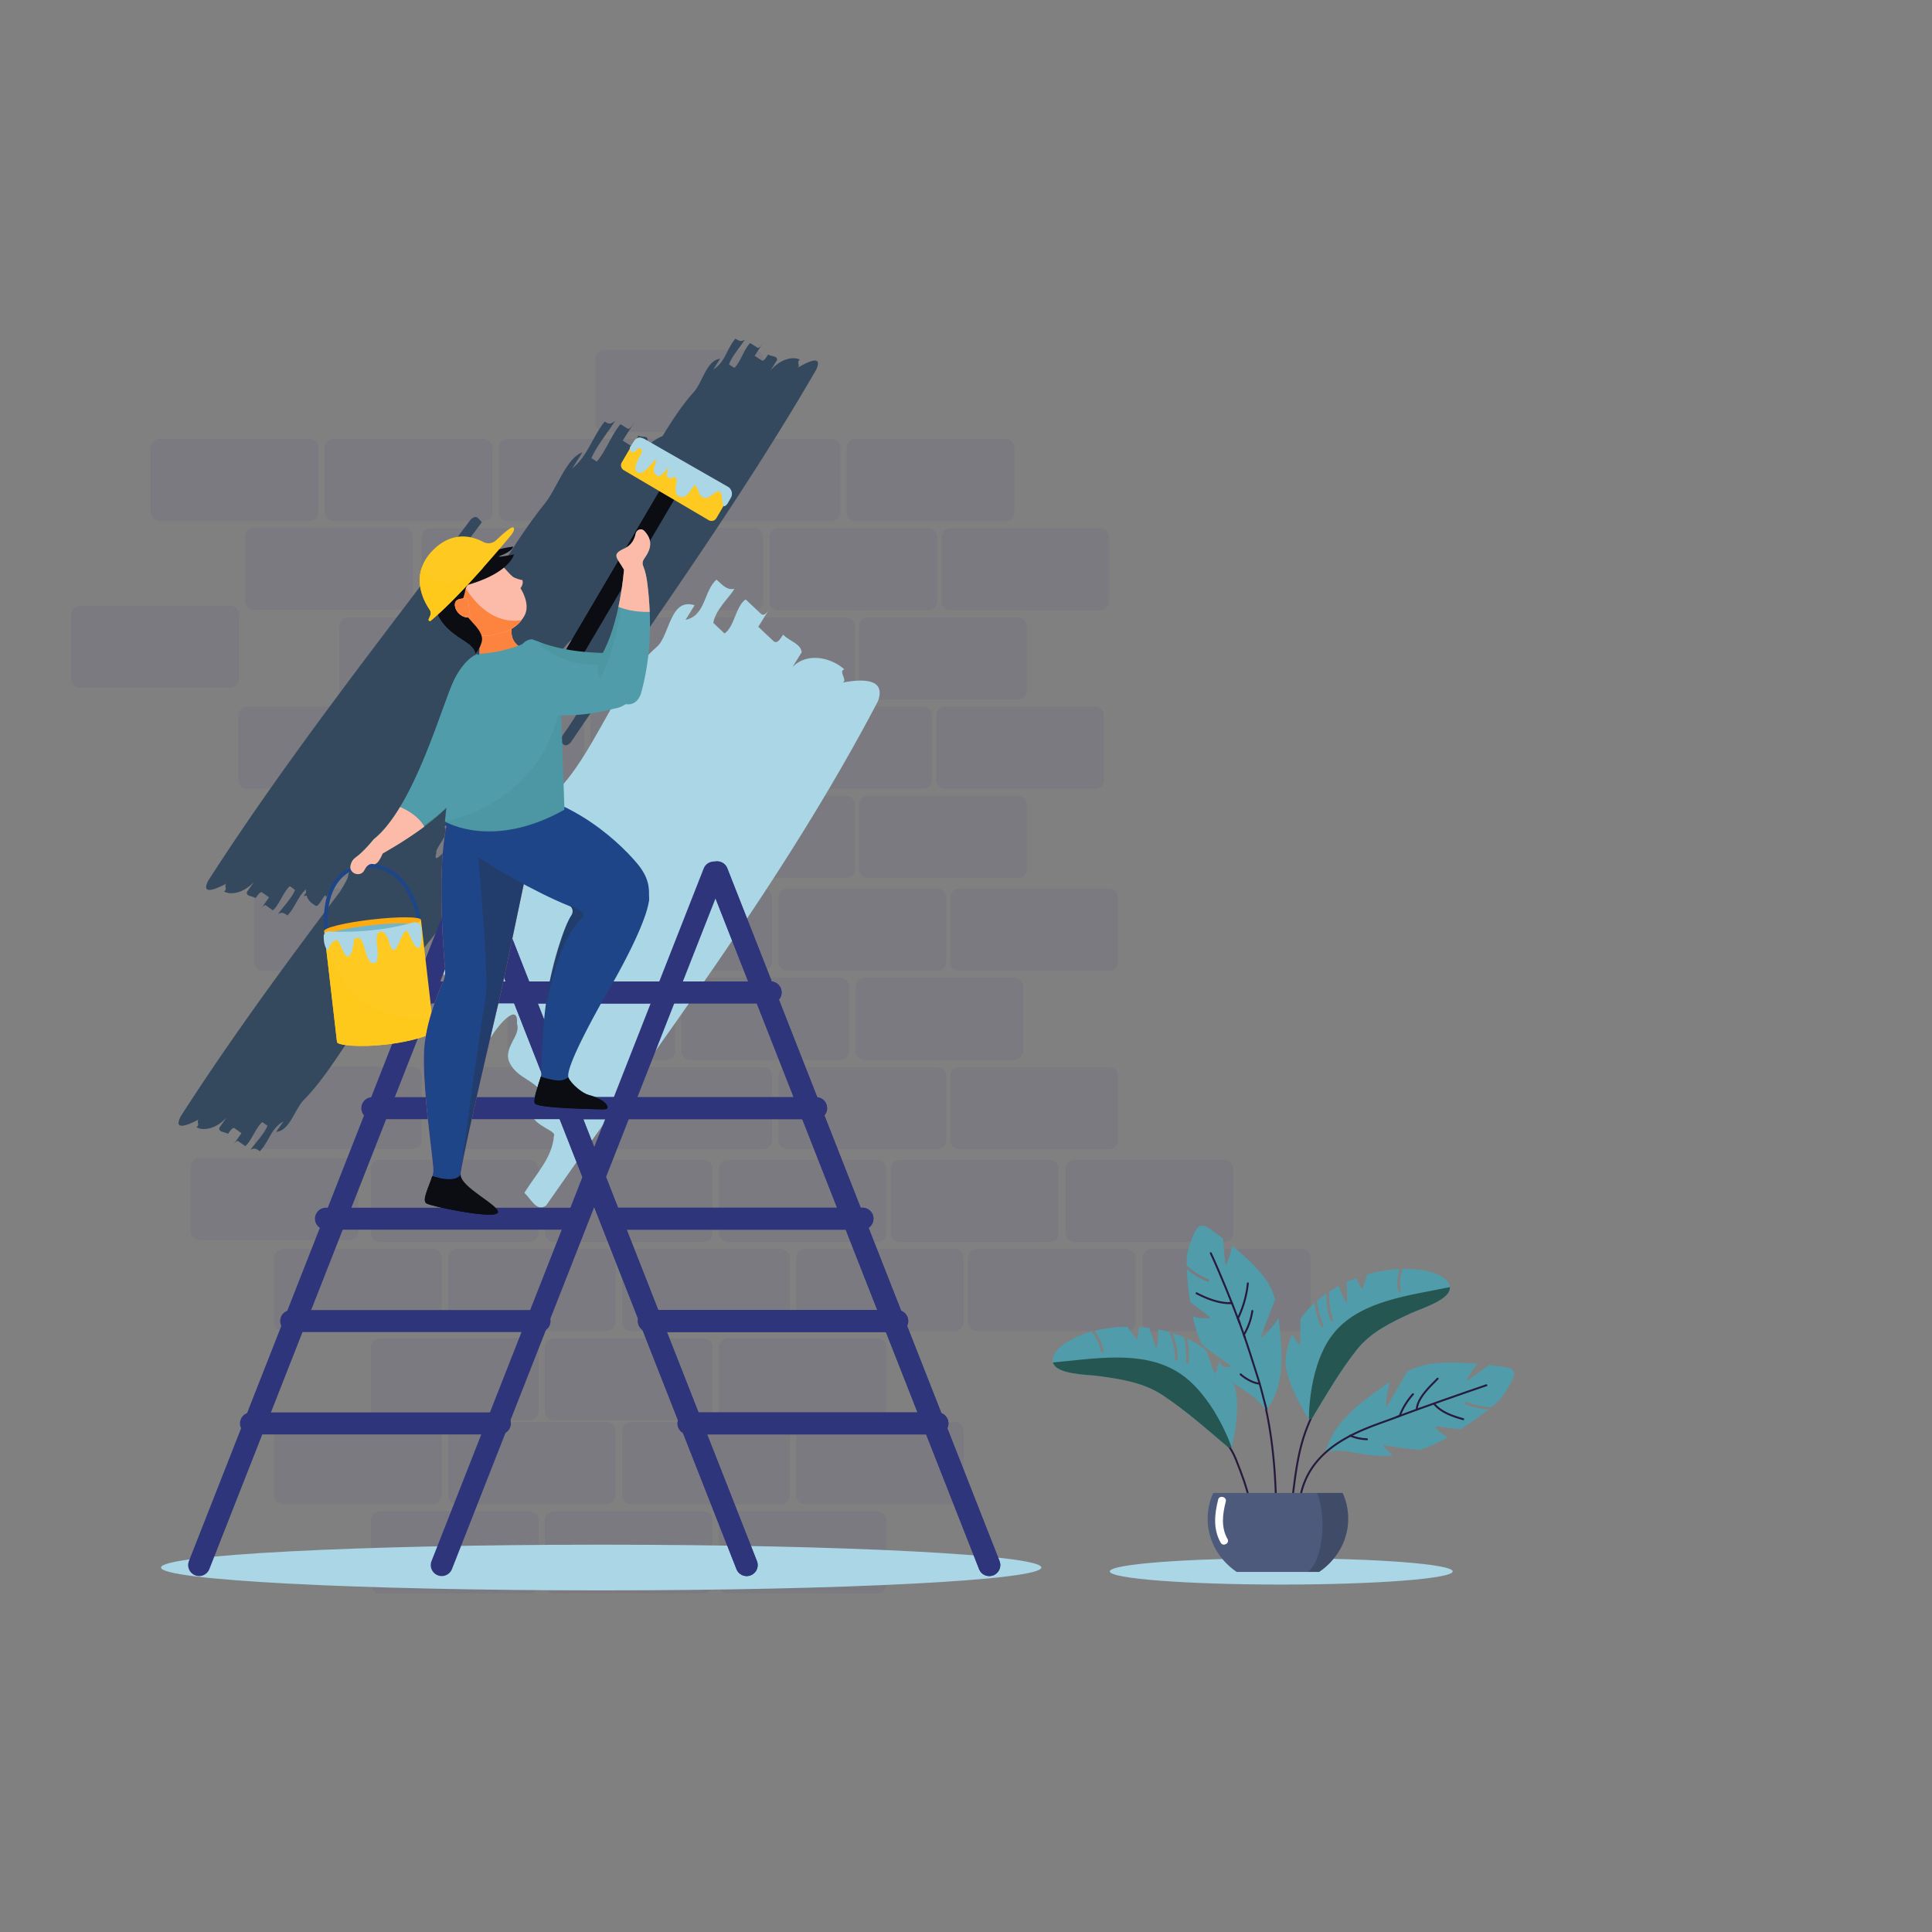 <svg xmlns="http://www.w3.org/2000/svg" width="500" height="500" fill="none"><rect width="100%" height="100%" fill="#808080" stroke="none"/><g fill="#2F357B" opacity=".08"><path d="M221.453 134.845h38.73a2.31 2.31 0 0 0 2.309-2.309v-16.611a2.309 2.309 0 0 0-2.309-2.309h-38.73a2.309 2.309 0 0 0-2.309 2.309v16.611a2.31 2.31 0 0 0 2.309 2.309ZM176.424 134.844h38.729a2.31 2.31 0 0 0 2.31-2.31v-16.609a2.309 2.309 0 0 0-2.31-2.309h-38.729a2.31 2.31 0 0 0-2.31 2.309v16.61a2.31 2.31 0 0 0 2.31 2.309ZM131.395 134.845h38.73a2.31 2.31 0 0 0 2.309-2.309v-16.611a2.309 2.309 0 0 0-2.309-2.309h-38.73a2.309 2.309 0 0 0-2.309 2.309v16.611a2.31 2.31 0 0 0 2.309 2.309ZM156.449 111.751h38.73a2.31 2.31 0 0 0 2.309-2.309v-16.61a2.31 2.31 0 0 0-2.309-2.309h-38.73a2.31 2.31 0 0 0-2.309 2.309v16.61a2.31 2.31 0 0 0 2.309 2.309ZM245.98 157.937h38.73a2.31 2.31 0 0 0 2.309-2.309v-16.61a2.309 2.309 0 0 0-2.309-2.309h-38.73a2.309 2.309 0 0 0-2.309 2.309v16.61a2.31 2.31 0 0 0 2.309 2.309ZM201.477 157.937h38.729a2.31 2.31 0 0 0 2.31-2.309v-16.61a2.309 2.309 0 0 0-2.31-2.309h-38.729a2.31 2.31 0 0 0-2.31 2.309v16.61a2.31 2.31 0 0 0 2.31 2.309ZM156.448 157.937h38.73a2.31 2.31 0 0 0 2.309-2.309v-16.61a2.309 2.309 0 0 0-2.309-2.309h-38.73a2.309 2.309 0 0 0-2.309 2.309v16.61a2.31 2.31 0 0 0 2.309 2.309ZM111.42 157.937h38.73a2.31 2.31 0 0 0 2.309-2.309v-16.61a2.309 2.309 0 0 0-2.309-2.309h-38.73a2.309 2.309 0 0 0-2.309 2.309v16.61a2.31 2.31 0 0 0 2.309 2.309ZM244.664 204.122h38.73a2.31 2.31 0 0 0 2.309-2.309v-16.61a2.31 2.31 0 0 0-2.31-2.309h-38.729a2.31 2.31 0 0 0-2.31 2.309v16.61a2.31 2.31 0 0 0 2.31 2.309ZM200.162 204.122h38.729a2.31 2.31 0 0 0 2.31-2.309v-16.61a2.309 2.309 0 0 0-2.31-2.309h-38.729a2.309 2.309 0 0 0-2.309 2.309v16.61a2.31 2.31 0 0 0 2.309 2.309ZM155.133 204.122h38.729a2.31 2.31 0 0 0 2.31-2.309v-16.61a2.309 2.309 0 0 0-2.31-2.309h-38.729a2.31 2.31 0 0 0-2.31 2.309v16.61a2.31 2.31 0 0 0 2.31 2.309ZM110.104 204.122h38.729a2.31 2.31 0 0 0 2.31-2.309v-16.61a2.309 2.309 0 0 0-2.31-2.309h-38.729a2.31 2.31 0 0 0-2.31 2.309v16.61a2.31 2.31 0 0 0 2.31 2.309ZM224.689 181.03h38.729a2.309 2.309 0 0 0 2.309-2.31v-16.609a2.308 2.308 0 0 0-2.309-2.309h-38.729a2.309 2.309 0 0 0-2.31 2.309v16.609a2.31 2.31 0 0 0 2.31 2.31ZM180.186 181.031h38.729a2.31 2.31 0 0 0 2.31-2.31v-16.61a2.309 2.309 0 0 0-2.31-2.309h-38.729a2.31 2.31 0 0 0-2.31 2.309v16.61a2.31 2.31 0 0 0 2.31 2.31ZM135.159 181.03h38.729a2.31 2.31 0 0 0 2.31-2.31v-16.609a2.309 2.309 0 0 0-2.31-2.309h-38.729a2.31 2.31 0 0 0-2.31 2.309v16.609a2.31 2.31 0 0 0 2.31 2.31ZM90.13 181.031h38.729a2.31 2.31 0 0 0 2.309-2.31v-16.61a2.309 2.309 0 0 0-2.309-2.309h-38.73a2.309 2.309 0 0 0-2.309 2.309v16.61a2.31 2.31 0 0 0 2.31 2.31ZM224.688 227.215h38.73a2.31 2.31 0 0 0 2.309-2.309v-16.61a2.31 2.31 0 0 0-2.309-2.309h-38.73a2.31 2.31 0 0 0-2.309 2.309v16.61a2.31 2.31 0 0 0 2.309 2.309ZM180.186 227.215h38.729a2.31 2.31 0 0 0 2.31-2.309v-16.61a2.31 2.31 0 0 0-2.31-2.309h-38.729a2.31 2.31 0 0 0-2.31 2.309v16.61a2.31 2.31 0 0 0 2.31 2.309ZM135.158 227.215h38.73a2.31 2.31 0 0 0 2.309-2.309v-16.61a2.31 2.31 0 0 0-2.309-2.309h-38.73a2.31 2.31 0 0 0-2.309 2.309v16.61a2.31 2.31 0 0 0 2.309 2.309ZM90.13 227.215h38.729a2.31 2.31 0 0 0 2.309-2.309v-16.61a2.31 2.31 0 0 0-2.309-2.309h-38.73a2.31 2.31 0 0 0-2.309 2.309v16.61a2.31 2.31 0 0 0 2.31 2.309ZM223.751 274.301h38.729a2.31 2.31 0 0 0 2.31-2.31v-16.61a2.31 2.31 0 0 0-2.31-2.309h-38.729a2.31 2.31 0 0 0-2.309 2.308v16.611a2.31 2.31 0 0 0 2.309 2.31ZM178.722 274.301h38.729a2.31 2.31 0 0 0 2.31-2.31v-16.61a2.31 2.31 0 0 0-2.31-2.309h-38.729a2.31 2.31 0 0 0-2.31 2.309v16.61a2.31 2.31 0 0 0 2.31 2.31ZM133.693 274.301h38.729a2.31 2.31 0 0 0 2.31-2.31v-16.61a2.31 2.31 0 0 0-2.31-2.309h-38.729a2.31 2.31 0 0 0-2.31 2.308v16.611a2.31 2.31 0 0 0 2.31 2.31ZM248.278 251.209h38.729a2.31 2.31 0 0 0 2.31-2.31v-16.61a2.31 2.31 0 0 0-2.31-2.31h-38.729a2.31 2.31 0 0 0-2.309 2.309v16.611a2.31 2.31 0 0 0 2.309 2.31ZM203.776 251.209h38.729a2.31 2.31 0 0 0 2.31-2.31v-16.61a2.31 2.31 0 0 0-2.31-2.31h-38.729a2.31 2.31 0 0 0-2.31 2.309v16.611a2.31 2.31 0 0 0 2.31 2.31ZM158.747 251.209h38.73a2.31 2.31 0 0 0 2.309-2.31v-16.61a2.31 2.31 0 0 0-2.309-2.31h-38.73a2.31 2.31 0 0 0-2.309 2.31v16.61a2.31 2.31 0 0 0 2.309 2.31ZM113.718 251.209h38.73a2.31 2.31 0 0 0 2.309-2.31v-16.61a2.31 2.31 0 0 0-2.309-2.31h-38.73a2.31 2.31 0 0 0-2.309 2.309v16.611a2.31 2.31 0 0 0 2.309 2.31ZM68.072 251.209h38.73a2.31 2.31 0 0 0 2.309-2.31v-16.61a2.31 2.31 0 0 0-2.309-2.31h-38.73a2.31 2.31 0 0 0-2.309 2.31v16.61a2.31 2.31 0 0 0 2.31 2.31ZM51.666 320.906h38.73a2.309 2.309 0 0 0 2.31-2.309v-16.611a2.31 2.31 0 0 0-2.31-2.309h-38.73a2.31 2.31 0 0 0-2.309 2.309v16.611a2.309 2.309 0 0 0 2.31 2.309ZM73.256 344.481h38.729a2.31 2.31 0 0 0 2.31-2.31V325.56a2.309 2.309 0 0 0-2.31-2.308H73.256a2.308 2.308 0 0 0-2.309 2.308v16.611a2.31 2.31 0 0 0 2.309 2.31ZM68.072 297.332h38.73a2.31 2.31 0 0 0 2.309-2.31v-16.611a2.308 2.308 0 0 0-2.309-2.308h-38.73a2.308 2.308 0 0 0-2.309 2.308v16.611a2.31 2.31 0 0 0 2.31 2.31ZM86.366 134.845h38.73a2.31 2.31 0 0 0 2.309-2.309v-16.611a2.309 2.309 0 0 0-2.309-2.309h-38.73a2.309 2.309 0 0 0-2.309 2.309v16.611a2.31 2.31 0 0 0 2.309 2.309ZM41.337 134.844h38.73a2.31 2.31 0 0 0 2.309-2.309v-16.61a2.309 2.309 0 0 0-2.309-2.309h-38.73a2.309 2.309 0 0 0-2.309 2.309v16.61a2.31 2.31 0 0 0 2.309 2.309ZM65.795 157.769h38.73a2.31 2.31 0 0 0 2.309-2.309v-16.611a2.309 2.309 0 0 0-2.309-2.309h-38.73a2.31 2.31 0 0 0-2.309 2.309v16.611a2.31 2.31 0 0 0 2.309 2.309ZM20.766 177.998h38.729a2.31 2.31 0 0 0 2.31-2.31v-16.61a2.31 2.31 0 0 0-2.31-2.31H20.766a2.31 2.31 0 0 0-2.309 2.31v16.61a2.31 2.31 0 0 0 2.309 2.31ZM63.987 204.122h38.73a2.31 2.31 0 0 0 2.309-2.309v-16.61a2.309 2.309 0 0 0-2.31-2.309H63.987a2.309 2.309 0 0 0-2.309 2.309v16.61a2.31 2.31 0 0 0 2.309 2.309ZM248.278 297.395h38.729a2.31 2.31 0 0 0 2.31-2.309v-16.611a2.31 2.31 0 0 0-2.31-2.309h-38.729a2.31 2.31 0 0 0-2.309 2.309v16.611a2.31 2.31 0 0 0 2.309 2.309ZM203.776 297.395h38.729a2.31 2.31 0 0 0 2.31-2.309v-16.611a2.31 2.31 0 0 0-2.31-2.309h-38.729a2.31 2.31 0 0 0-2.31 2.309v16.611a2.31 2.31 0 0 0 2.31 2.309ZM158.747 297.395h38.73a2.31 2.31 0 0 0 2.309-2.309v-16.611a2.31 2.31 0 0 0-2.309-2.309h-38.73a2.31 2.31 0 0 0-2.309 2.309v16.611a2.31 2.31 0 0 0 2.309 2.309ZM113.718 297.395h38.73a2.31 2.31 0 0 0 2.309-2.309v-16.611a2.31 2.31 0 0 0-2.309-2.309h-38.73a2.31 2.31 0 0 0-2.309 2.309v16.611a2.31 2.31 0 0 0 2.309 2.309ZM298.08 344.481h38.729a2.31 2.31 0 0 0 2.31-2.31V325.56a2.309 2.309 0 0 0-2.31-2.308H298.08a2.31 2.31 0 0 0-2.31 2.308v16.611a2.31 2.31 0 0 0 2.31 2.31ZM278.105 321.388h38.729a2.31 2.31 0 0 0 2.31-2.31v-16.611a2.309 2.309 0 0 0-2.31-2.308h-38.729a2.308 2.308 0 0 0-2.309 2.308v16.611a2.31 2.31 0 0 0 2.309 2.31ZM252.845 344.481h38.729a2.309 2.309 0 0 0 2.309-2.31V325.56a2.308 2.308 0 0 0-2.309-2.308h-38.729a2.31 2.31 0 0 0-2.31 2.308v16.611a2.31 2.31 0 0 0 2.31 2.31ZM208.343 344.481h38.729a2.31 2.31 0 0 0 2.31-2.31V325.56a2.309 2.309 0 0 0-2.31-2.308h-38.729a2.31 2.31 0 0 0-2.31 2.308v16.611a2.31 2.31 0 0 0 2.31 2.31ZM163.314 344.481h38.73a2.31 2.31 0 0 0 2.309-2.31V325.56a2.308 2.308 0 0 0-2.309-2.308h-38.73a2.308 2.308 0 0 0-2.309 2.308v16.611a2.31 2.31 0 0 0 2.309 2.31ZM118.285 344.481h38.73a2.31 2.31 0 0 0 2.309-2.31V325.56a2.308 2.308 0 0 0-2.309-2.308h-38.73a2.308 2.308 0 0 0-2.309 2.308v16.611a2.31 2.31 0 0 0 2.309 2.31ZM232.869 321.388h38.729a2.31 2.31 0 0 0 2.31-2.31v-16.611a2.309 2.309 0 0 0-2.31-2.308h-38.729a2.308 2.308 0 0 0-2.309 2.308v16.611a2.31 2.31 0 0 0 2.309 2.31ZM188.367 321.388h38.73a2.31 2.31 0 0 0 2.309-2.31v-16.611a2.308 2.308 0 0 0-2.309-2.308h-38.73a2.308 2.308 0 0 0-2.309 2.308v16.611a2.31 2.31 0 0 0 2.309 2.31ZM143.339 321.388h38.73a2.31 2.31 0 0 0 2.309-2.31v-16.611a2.309 2.309 0 0 0-2.31-2.308h-38.729a2.308 2.308 0 0 0-2.309 2.308v16.611a2.31 2.31 0 0 0 2.309 2.31ZM98.31 321.388h38.729a2.31 2.31 0 0 0 2.31-2.31v-16.611a2.309 2.309 0 0 0-2.31-2.308H98.31a2.308 2.308 0 0 0-2.309 2.308v16.611a2.31 2.31 0 0 0 2.309 2.31ZM188.367 367.574h38.73a2.31 2.31 0 0 0 2.309-2.31v-16.61a2.31 2.31 0 0 0-2.309-2.309h-38.73a2.31 2.31 0 0 0-2.309 2.309v16.61a2.31 2.31 0 0 0 2.309 2.31ZM143.339 367.574h38.729a2.31 2.31 0 0 0 2.31-2.31v-16.611a2.31 2.31 0 0 0-2.309-2.309h-38.73a2.31 2.31 0 0 0-2.309 2.309v16.611a2.31 2.31 0 0 0 2.309 2.31ZM98.31 367.574h38.729a2.31 2.31 0 0 0 2.31-2.31v-16.61a2.31 2.31 0 0 0-2.31-2.309H98.31a2.31 2.31 0 0 0-2.309 2.309v16.61a2.31 2.31 0 0 0 2.309 2.31ZM73.256 389.272h38.729a2.31 2.31 0 0 0 2.31-2.31v-16.611a2.31 2.31 0 0 0-2.31-2.309H73.256a2.31 2.31 0 0 0-2.309 2.309v16.611a2.31 2.31 0 0 0 2.309 2.31ZM208.343 389.272h38.729a2.31 2.31 0 0 0 2.31-2.31v-16.611a2.31 2.31 0 0 0-2.31-2.309h-38.729a2.31 2.31 0 0 0-2.31 2.309v16.611a2.311 2.311 0 0 0 2.31 2.31ZM163.314 389.272h38.73a2.31 2.31 0 0 0 2.309-2.31v-16.611a2.31 2.31 0 0 0-2.309-2.309h-38.73a2.31 2.31 0 0 0-2.309 2.309v16.611a2.31 2.31 0 0 0 2.309 2.31ZM118.285 389.272h38.73a2.31 2.31 0 0 0 2.309-2.31v-16.611a2.31 2.31 0 0 0-2.309-2.309h-38.73a2.31 2.31 0 0 0-2.309 2.309v16.611a2.31 2.31 0 0 0 2.309 2.31ZM188.367 412.365h38.73a2.309 2.309 0 0 0 2.309-2.309v-16.611a2.31 2.31 0 0 0-2.309-2.309h-38.73a2.31 2.31 0 0 0-2.309 2.309v16.611a2.309 2.309 0 0 0 2.309 2.309ZM143.339 412.365h38.73a2.309 2.309 0 0 0 2.309-2.309v-16.611a2.31 2.31 0 0 0-2.31-2.309h-38.729a2.31 2.31 0 0 0-2.309 2.309v16.611a2.309 2.309 0 0 0 2.309 2.309ZM98.31 412.365h38.729a2.309 2.309 0 0 0 2.31-2.309v-16.611a2.31 2.31 0 0 0-2.31-2.309H98.31a2.31 2.31 0 0 0-2.309 2.309v16.611a2.309 2.309 0 0 0 2.309 2.309Z"/></g><path fill="#AAD6E6" d="M269.497 405.674c0 3.268-51 5.916-113.912 5.916-62.912 0-113.912-2.648-113.912-5.916 0-3.267 51-5.914 113.912-5.914 62.912 0 113.912 2.647 113.912 5.914ZM375.958 406.674c0 1.883-19.866 3.408-44.373 3.408-24.507 0-44.373-1.525-44.373-3.408 0-1.881 19.866-3.406 44.373-3.406 24.507 0 44.373 1.525 44.373 3.406ZM143.016 205.8c10.729-9.838 16.042-28.972 26.99-38.415 3.316-2.859 3.363-12.796 9.76-10.749l-2.348 3.77c5.249-1.031 4.698-7.544 8.013-10.403 1.934 1.826 2.9 2.737 4.651 2.392-1.566 2.515-4.882 5.374-5.482 8.804l2.897 2.734c2.536-1.602 2.951-7.198 5.482-8.803l3.869 3.651c.965.912 1.748-.346 2.531-1.603l-3.132 5.03 3.864 3.647c.969.914 1.751-.342 2.535-1.6 1.933 1.823 4.649 2.389 4.831 4.558l-2.349 3.774c4.1-4.117 10.497-2.073 13.397.665-1.752.345 1.15 3.083-.6 3.426 5.248-1.034 11.463-1.159 9.296 4.781-24.504 46.748-56.559 88.364-85.898 130.551-2.534 1.602-3.682-1.481-5.615-3.307 3.131-5.026 7.231-9.143 7.646-14.739.784-1.258-4.647-2.394-5.801-5.477l3.133-5.033c-2.114-3.99-6.579-4.211-8.696-8.208-2.117-3.992 2.949-7.194 1.798-10.278.42-5.598-4.464-.22-6.813 3.552-1.151-3.081-1.566 2.515-3.499.69-3.865-3.648-7.733-7.3-7.499-15.063-.185-2.171-3.866-3.65-5.799-5.474 9.397-15.088 19.576-31.435 32.838-42.873Z"/><path fill="#34495E" d="M46.804 288.855c12.719-19.795 26.871-39.083 41.214-58.122 1.053-1.779 2.175-3.527 2.153-4.522 1.725-4.738-3.151 1.878-5.797 6.022-.043-1.97-1.764 2.764-2.689 2.173-.979-.625-1.953-1.259-2.339-2.661a3.216 3.216 0 0 1-.748.142l.609-.864a6.503 6.503 0 0 1-.033-.87c-2.115 1.888-2.821 4.769-4.791 6.758-.898-.633-1.346-.947-2.423-.372 1.256-1.781 3.588-4.135 4.396-6.233l-1.343-.948c-1.706 1.465-2.693 4.768-4.397 6.233l-1.793-1.266c-.448-.316-1.077.575-1.704 1.464l2.512-3.56-1.792-1.266c-.45-.316-1.077.574-1.706 1.465-.896-.632-2.421-.374-2.24-1.58l1.884-2.671c-2.961 3.245-6.458 3.445-7.803 2.497 1.078-.575-.268-1.524.809-2.097-3.229 1.721-6.905 3.128-4.841-.748 20.631-32.106 45.029-62.89 67.903-93.416 1.705-1.464 1.972.06 2.868.692-2.51 3.559-5.471 6.804-6.458 10.107-.628.891 2.42.375 2.691 1.897l-2.513 3.563c.716 1.838 3.317 1.005 4.033 2.846.717 1.837-2.691 4.765-2.422 6.288-.524 1.75.239 1.404 1.35.303 6.451-10.217 12.665-21.21 19.601-29.798 3.109-3.85 5.669-11.938 9.744-13.224l-2.645 4.143c4.033-3.257 5.292-8.288 8.4-12.136.926.591 1.387.886 2.733-.202-1.764 2.764-4.873 6.612-6.175 9.672l1.385.885c2.229-2.469 3.95-7.203 6.176-9.672l1.851 1.181c.462.294 1.344-1.086 2.225-2.466l-3.528 5.525 1.848 1.18c.464.296 1.345-1.085 2.229-2.468.923.59 2.731-.201 2.31 1.475l-2.647 4.146c2.349-3.078 4.722-4.783 6.564-5.491 2.531-4.135 5.136-8.128 8.109-11.419 2.221-2.459 3.302-8.23 6.786-8.59l-1.758 2.753c3.145-1.867 3.517-5.509 5.738-7.968.925.591 1.387.887 2.437.263-1.173 1.836-3.394 4.294-4.105 6.427l1.386.886c1.637-1.542 2.47-4.887 4.104-6.429l1.851 1.181c.461.295 1.048-.622 1.634-1.54l-2.345 3.673 1.848 1.18c.464.296 1.05-.622 1.636-1.542.925.591 2.436.264 2.311 1.477l-1.759 2.755c2.809-3.378 6.292-3.739 7.679-2.853-1.049.623.338 1.509-.711 2.13 3.146-1.868 6.754-3.442 4.871.525-19.132 33.022-42.088 64.896-63.533 96.442-1.635 1.542-1.972.031-2.897-.559 2.344-3.67 5.153-7.048 5.987-10.393.586-.919-2.435-.264-2.776-1.772l2.346-3.674c-.799-1.803-3.359-.852-4.159-2.657-.801-1.802 2.469-4.884 2.13-6.393.837-3.347-2.559.951-4.317 3.705l-.012-.039c-9.52 14.609-19.212 29.152-28.914 43.628.114.141.221.293.296.487.717 1.838-2.691 4.766-2.422 6.289-.99 3.305 2.6-.832 4.483-3.503.269 1.522 1.256-1.781 2.153-1.148 1.793 1.264 3.586 2.529 2.419 7.038-.179 1.207 1.793 1.265 2.689 1.897-7.535 10.682-15.698 22.255-25.025 31.672-7.624 7.953-13.291 20.083-20.991 27.856-2.332 2.356-3.677 8.07-7.174 8.27l1.883-2.669c-3.228 1.719-3.767 5.34-6.099 7.694-.897-.633-1.344-.95-2.422-.375 1.256-1.781 3.588-4.134 4.396-6.231l-1.343-.949c-1.706 1.465-2.693 4.767-4.396 6.232l-1.795-1.265c-.447-.316-1.075.575-1.703 1.465l2.511-3.562-1.792-1.263c-.449-.317-1.076.572-1.705 1.464-.896-.632-2.42-.374-2.24-1.58l1.884-2.671c-2.961 3.244-6.458 3.445-7.803 2.496 1.078-.574-.267-1.524.809-2.097-3.229 1.722-6.905 3.128-4.841-.748Z"/><path fill="#2F357B" d="M193.244 407.884a2.843 2.843 0 0 1-2.646-1.803L120.146 226.79a2.842 2.842 0 1 1 5.29-2.079l70.452 179.291a2.842 2.842 0 0 1-2.644 3.882ZM256.031 407.884a2.844 2.844 0 0 1-2.647-1.803L182.932 226.79a2.843 2.843 0 0 1 5.291-2.079l70.452 179.291a2.842 2.842 0 0 1-2.644 3.882Z"/><path fill="#2F357B" d="M199.436 259.686h-64.427a2.841 2.841 0 1 1 0-5.684h64.427a2.842 2.842 0 0 1 0 5.684ZM211.212 289.634h-64.427a2.841 2.841 0 1 1 0-5.684h64.427a2.842 2.842 0 0 1 0 5.684ZM223.21 318.238h-64.426a2.841 2.841 0 1 1 0-5.684h64.426a2.842 2.842 0 0 1 0 5.684ZM232.28 344.729h-64.427a2.843 2.843 0 0 1 0-5.684h64.427a2.843 2.843 0 0 1 0 5.684ZM242.613 371.221h-64.427a2.841 2.841 0 1 1 0-5.684h64.427a2.842 2.842 0 0 1 0 5.684Z"/><path fill="#2F357B" d="M193.244 407.884a2.843 2.843 0 0 1-2.646-1.803L120.146 226.79a2.842 2.842 0 1 1 5.29-2.079l70.452 179.291a2.842 2.842 0 0 1-2.644 3.882ZM256.03 407.884a2.843 2.843 0 0 1-2.646-1.803L182.932 226.79a2.842 2.842 0 1 1 5.29-2.079l70.453 179.291a2.842 2.842 0 0 1-2.645 3.882Z"/><path fill="#2F357B" d="M199.436 259.686h-64.427a2.841 2.841 0 1 1 0-5.684h64.427a2.842 2.842 0 0 1 0 5.684ZM211.212 289.634h-64.427a2.841 2.841 0 1 1 0-5.684h64.427a2.842 2.842 0 0 1 0 5.684ZM223.21 318.238h-64.426a2.841 2.841 0 1 1 0-5.684h64.426a2.842 2.842 0 0 1 0 5.684ZM232.28 344.729h-64.427a2.843 2.843 0 0 1 0-5.684h64.427a2.843 2.843 0 0 1 0 5.684ZM242.613 371.221h-64.427a2.841 2.841 0 1 1 0-5.684h64.427a2.842 2.842 0 0 1 0 5.684Z"/><path fill="#2F357B" d="M114.323 407.884a2.842 2.842 0 0 1-2.644-3.882l70.451-179.291a2.843 2.843 0 0 1 5.291 2.079l-70.452 179.291a2.844 2.844 0 0 1-2.646 1.803ZM51.536 407.884a2.842 2.842 0 0 1-2.644-3.882l70.451-179.291a2.843 2.843 0 0 1 5.291 2.079L54.182 406.081a2.844 2.844 0 0 1-2.646 1.803Z"/><path fill="#2F357B" d="M172.557 259.686h-64.426a2.841 2.841 0 1 1 0-5.684h64.426a2.843 2.843 0 0 1 0 5.684ZM160.781 289.634H96.355a2.841 2.841 0 1 1 0-5.684h64.426a2.843 2.843 0 0 1 0 5.684ZM148.782 318.238H84.355a2.841 2.841 0 1 1 0-5.684h64.427a2.842 2.842 0 0 1 0 5.684ZM139.712 344.729H75.286a2.843 2.843 0 0 1 0-5.684h64.426a2.843 2.843 0 0 1 0 5.684ZM129.38 371.221H64.953a2.841 2.841 0 1 1 0-5.684h64.427a2.842 2.842 0 0 1 0 5.684Z"/><path fill="#509CAB" d="M319.44 358.684c-.936-2.334-2.35-4.46-4.073-6.342-.031 1.138-.261 2.264-.895 3.209-.154.227-1.62-4.202-2.375-6.194a24.882 24.882 0 0 0-1.394-.986 25.117 25.117 0 0 0-3.467-1.916c.384 2.034.519 4.08.415 6.158-.021.417-.725.411-.706-.013a25.537 25.537 0 0 0-.485-6.494 32.04 32.04 0 0 0-3.011-1.111 20.123 20.123 0 0 1 1.368 6.857c.007.425-.69.41-.705-.008a19.655 19.655 0 0 0-1.49-7.097 32.816 32.816 0 0 0-2.911-.696c.079 1.613 0 3.205-.408 4.806-.083.331-1.344-3.463-1.794-5.164a35.92 35.92 0 0 0-2.778-.266c-.018 1.054-.118 2.1-.403 3.131-.069.246-1.837-2.138-2.524-3.207-2.919.032-5.806.381-8.517 1.059 1.121 1.647 2.058 3.332 2.279 5.324.041.416-.655.407-.706-.013-.205-1.915-1.188-3.555-2.275-5.129a28.93 28.93 0 0 0-2.167.678c-2.604.931-8.584 3.797-7.919 7.234a.398.398 0 0 0 .019.096c.782 3.158 8.955 3.129 11.637 3.494 5.934.808 11.743 1.66 16.765 4.99 5.918 3.927 11.35 8.738 16.727 13.296.34.291.732.318 1.067.197.061-.015.319-1.018.605-2.542.665-3.573 1.455-10.028.121-13.351Z"/><path stroke="#271B3D" stroke-linecap="round" stroke-linejoin="round" stroke-width=".5" d="M314.391 370.772c2.621 1.861 4.282 3.954 5.465 6.915 1.428 3.574 2.849 7.306 3.61 11.043.25 1.23.473 2.462.684 3.698"/><path fill="#265652" d="M272.518 352.599c.782 3.159 8.955 3.131 11.638 3.495 5.934.808 11.742 1.66 16.764 4.991 5.918 3.927 11.35 8.737 16.727 13.296.342.29.732.318 1.067.197.06-.016-4.731-14.013-14.19-19.661-9.28-5.543-21.324-3.261-32.006-2.318Z"/><path fill="#509CAB" d="M331.024 342.208a48.596 48.596 0 0 0-.125-1.069c-1.31 1.908-2.758 3.705-4.626 5.207-.259.209 2.395-6.737 3.735-9.96-.481-1.753-1.181-3.453-2.263-5.025-2.246-3.267-5.452-6.102-8.524-8.686-.123-.107-.262-.206-.386-.314a16.5 16.5 0 0 1-1.573 4.947c-.138.276-.615-4.562-.735-6.792a75.478 75.478 0 0 0-2.273-1.675c-1.018-.728-2.367-2.039-3.767-1.543-1.364.471-3.308 6.512-3.354 8.137a39.747 39.747 0 0 0-.006 2.101c1.636 1.501 3.54 2.686 5.67 3.553.411.166.126.759-.293.595a19.73 19.73 0 0 1-5.354-3.232c.1 2.817.435 5.658.839 8.427.133.125.267.252.414.369 1.526 1.261 5.082 3.725 4.792 3.787-1.567.318-3.12.097-4.559-.454.525 2.467 1.263 4.89 2.341 7.192 2.261 2.185 7.982 5.89 7.663 5.928-1.319.163-2.616.088-3.912-.06a27.554 27.554 0 0 0 3.849 3.769c2.906 2.355 6.636 3.955 8.655 7.138a.24.24 0 0 0 .176.122c.069.184.334.291.481.092 4.795-6.605 3.968-15.003 3.135-22.554Z"/><path stroke="#271B3D" stroke-linecap="round" stroke-linejoin="round" stroke-width=".5" d="M320.841 342.46c-2.029-5.38-5.057-12.896-7.492-18.135"/><path stroke="#271B3D" stroke-linecap="round" stroke-linejoin="round" stroke-width=".5" d="M322.12 346.046a454.778 454.778 0 0 0-1.802-5.02.31.31 0 0 0 .219-.177 27.19 27.19 0 0 0 2.405-8.717"/><path stroke="#271B3D" stroke-linecap="round" stroke-linejoin="round" stroke-width=".5" d="M329.58 392.264c.233.005.465.006.697.012-.034-9.243-.685-18.459-2.617-27.519a.246.246 0 0 0 .044-.229c-.246-.96-.499-1.919-.757-2.875a93.294 93.294 0 0 0-1.183-4.333c-.016-.053-2.498-8.018-3.866-11.916a.351.351 0 0 0 .118-.121 17.33 17.33 0 0 0 2.089-6.004"/><path stroke="#271B3D" stroke-linecap="round" stroke-linejoin="round" stroke-width=".5" d="M321.074 355.679c1.103 1.023 3.359 2.356 4.909 2.388M309.68 334.699c2.619 1.38 6.057 2.731 9.142 2.549.011-.001-.726-.051-.716-.051M345.663 355.298c-2.828 4.763-5.673 9.556-7.613 14.715-2 5.317-2.725 10.918-3.408 16.497a1253.53 1253.53 0 0 0-.656 5.467"/><path fill="#509CAB" d="M375.218 333.102a.385.385 0 0 0-.016-.098c-.528-3.457-7.173-4.468-9.959-4.605a29.542 29.542 0 0 0-2.289-.021c-.501 1.81-.88 3.651-.428 5.531.092.415-.565.623-.665.215-.464-1.958-.143-3.829.365-5.718-2.802.134-5.662.632-8.445 1.44-.291 1.213-1.163 3.989-1.311 3.774-.619-.898-1.069-1.865-1.442-2.862-.867.325-1.719.663-2.547 1.051.148 1.747.23 5.716.04 5.425-.928-1.406-1.541-2.895-2.011-4.451-.871.462-1.719.964-2.529 1.497-.126 2.438.209 4.824.981 7.178.128.401-.531.615-.665.209a20.062 20.062 0 0 1-1.018-6.915 30.158 30.158 0 0 0-2.484 1.923c.31 2.17.882 4.26 1.732 6.314.161.4-.503.607-.664.216a26.511 26.511 0 0 1-1.688-5.975 23.377 23.377 0 0 0-3.633 4.154c-.045 2.112.059 6.745-.165 6.574-.92-.716-1.519-1.721-1.933-2.794-1 2.284-1.625 4.711-1.726 7.2-.144 3.544 2.787 9.455 4.625 12.662.785 1.368 1.368 2.249 1.431 2.245.359.019.72-.12.946-.494 3.566-5.88 7.098-12.014 11.392-17.449 3.644-4.608 8.874-7.087 14.235-9.562 2.425-1.115 10.196-3.436 9.871-6.664Z"/><path fill="#265652" d="M345.61 344.496c-7.075 8.09-6.899 22.779-6.837 22.776.36.019.722-.121.947-.494 3.566-5.881 7.1-12.015 11.393-17.45 3.644-4.608 8.873-7.087 14.235-9.561 2.423-1.116 10.195-3.437 9.87-6.665-10.461 2.172-22.668 3.46-29.608 11.394Z"/><path fill="#509CAB" d="M391.83 355.089c-.525-1.258-2.432-1.27-3.666-1.453-.928-.147-1.864-.263-2.801-.38-1.831 1.416-5.945 4.342-5.817 4.066.714-1.579 1.692-3.029 2.863-4.354-.164-.011-.332-.036-.498-.047-4.032-.297-8.348-.514-12.381.192-1.94.34-3.734 1.014-5.427 1.871-1.661 3.047-5.39 9.455-5.395 9.145-.037-2.241.431-4.402 1.08-6.547-.313.209-.614.42-.922.636-6.479 4.51-13.62 9.591-15.688 17.188-.06.231.197.334.388.257a.238.238 0 0 0 .209.033c3.819-.798 7.505.592 11.25.935 1.811.173 3.647.174 5.471.017-.961-.758-1.865-1.563-2.596-2.543-.179-.238 6.461 1.061 9.653 1.091 2.512-.833 4.897-1.968 7.18-3.275-1.369-.584-2.557-1.459-3.328-2.71-.141-.232 4.115.467 6.098.631.189.017.375.021.56.025 2.44-1.59 4.892-3.273 7.172-5.096a19.964 19.964 0 0 1-6.028-1.369c-.403-.168-.123-.755.275-.592a19.192 19.192 0 0 0 6.487 1.364 46.383 46.383 0 0 0 1.647-1.413c1.249-1.12 4.732-6.455 4.214-7.672Z"/><path stroke="#271B3D" stroke-linecap="round" stroke-linejoin="round" stroke-width=".5" d="M365.677 360.823a18.194 18.194 0 0 0-3.359 5.405.304.304 0 0 0-.018.16c-6.389 2.759-22.229 6.002-25.564 19.986M372.053 356.803c-2.176 2.233-5.223 5.013-5.411 8.015"/><path stroke="#271B3D" stroke-linecap="round" stroke-linejoin="round" stroke-width=".5" d="M361.511 366.714c4.219-1.641 18.864-6.78 23.168-8.216M371.222 363.391c.006.01.006.018.014.025 1.867 2.161 4.648 3.066 7.439 3.872M349.423 371.541c1.366.581 2.832.901 4.353.944"/><path fill="#4D5A7C" d="M312.54 393.025c0 1.223.138 2.419.401 3.569.953 4.179 3.545 7.79 7.119 10.218h21.332c3.57-2.428 6.162-6.039 7.116-10.218a16.061 16.061 0 0 0-.036-7.28 15.975 15.975 0 0 0-1.001-2.936h-33.49a15.836 15.836 0 0 0-1.004 2.936 15.845 15.845 0 0 0-.437 3.711Z"/><path fill="#242A3B" fill-opacity=".31" d="M340.831 386.378h6.641a15.96 15.96 0 0 1 1.001 2.937 16.076 16.076 0 0 1 .036 7.28c-.954 4.179-3.546 7.789-7.116 10.217h-2.953c3.571-2.428 5.235-13.512 2.391-20.434Z"/><path fill="#FEFEFE" d="M315.267 388.064c.306-1.197 2.275-.689 1.97.509-.824 3.23-1.298 6.691.454 9.735.624 1.085-1.14 2.051-1.764.966-2.026-3.521-1.618-7.454-.66-11.21Z"/><path stroke="#1E4587" stroke-miterlimit="10" d="m104.688 244.416 3.754-6.403s-2.448-16.001-15.683-13.777c0 0-10.131 1.407-8.21 18.036 1.922 16.627 20.139 2.144 20.139 2.144Z"/><path fill="#FEC920" d="m108.944 238.062 3.319 28.723c.099.85-5.364 2.739-12.279 3.538-6.915.799-12.666.206-12.764-.645L83.9 240.955l25.043-2.893Z"/><path fill="#FEAB0F" d="M83.901 240.955c.098.85 5.784.89 12.698.091 6.916-.799 12.444-2.135 12.345-2.984-.098-.85-5.784-.89-12.7-.091-6.914.799-12.441 2.135-12.343 2.984Z"/><path fill="#74B5C9" d="M106.284 239.095c-1.814.702-5.786 1.502-10.45 2.041-4.661.539-8.713.665-10.64.396 1.815-.701 5.789-1.501 10.45-2.039 4.664-.539 8.714-.667 10.64-.398Z"/><path fill="#FEC91A" d="m111.865 263.351.397 3.434c.098.849-5.364 2.739-12.279 3.538-6.915.799-12.665.205-12.763-.645l-3.004-25.993c3.48 12.444 11.786 21.055 27.649 19.666Z"/><path fill="#AAD6E6" d="M106.868 238.726a1.72 1.72 0 0 1 2.213 1.566c.122 2.761-.015 5.751-1.181 4.911-1.703-1.229-2.12-5.659-3.376-3.805-1.143 1.687-2.415 7.108-3.684 2.85-1.27-4.258-2.94-3.436-3.28-2.104-.446 1.742 1.182 6.875-.79 7.103-2.367.274-2.174-6.358-4.09-6.54-1.732-.165-.737 2.059-1.952 4.211-1.463 2.593-2.589-3.686-3.608-3.568-2.195.253-1.76 3.578-2.7 2.087-.522-.827-.643-2.117-.648-3.1a1.286 1.286 0 0 1 1.356-1.287c3.338.177 12.641.356 21.74-2.324Z"/><path fill="#3D8283" d="m125.459 174.099-1.893-4.836s-3.005.811-5.932 6.477c-2.926 5.666-10.266 33.066-20.931 41.495 0 0-2.558 3.232-4.739 4.744-.872.604-1.316 1.683-1.328 2.758-.019 1.99 7.256-3.235 9.346-4.555 0 0 15.471-7.904 21.409-18.331 5.938-10.426 4.068-27.752 4.068-27.752Z"/><path fill="#509CAB" d="m125.458 174.099-1.892-4.836s-3.005.811-5.932 6.477c-2.926 5.666-10.267 33.067-20.932 41.496 0 0-2.558 3.231-4.739 4.743-.663.459 7.222-.205 7.624-2.214 0 0 15.865-7.486 21.803-17.913 5.938-10.426 4.068-27.753 4.068-27.753Z"/><path fill="#FCBAA9" d="M91.962 221.978c2.182-1.511 4.739-4.742 4.739-4.742 2.465-1.948 4.75-4.917 6.847-8.39 2.18.944 4.849 2.55 6.269 5.089-5.183 3.867-10.757 6.943-10.757 6.943-1.448 3.437-2.461 2.729-2.461 2.729-1.082-.194-1.804.603-2.274 1.566-.965 1.974-4.044.979-3.612-1.175.16-.809.579-1.555 1.25-2.02Z"/><path fill="#F96967" d="m136.68 223.424-6.87 32.689s-10.513 44.459-10.591 47.826c-.079 3.367-5.99 6.396-7.654 5.515-1.664-.881.523-4.039.582-6.565.059-2.525-3.295-23.891-2.248-32.711.775-6.524 3.393-13.003 4.703-15.936a7.06 7.06 0 0 0 .584-3.509c-.651-7.375-2.635-34.283 2.265-42.498 5.698-9.553 19.229 15.189 19.229 15.189Z"/><path fill="#1E4587" d="m136.68 223.424-6.87 32.689s-10.513 44.459-10.591 47.826c-.079 3.367-1.675 7.873-7.654 5.515-1.752-.69.523-4.039.582-6.565.059-2.525-3.295-23.891-2.248-32.711.775-6.524 3.393-13.003 4.703-15.936a7.06 7.06 0 0 0 .584-3.509c-.651-7.375-2.635-34.283 2.265-42.498 5.698-9.553 19.229 15.189 19.229 15.189Z"/><path fill="#2E2E2E" fill-opacity=".3" d="M119.291 303.246c.572-5.506 5.64-40.982 6.424-45.491.847-4.876-1.911-35.583-1.911-35.583l3.035-3.399 7.152.167a85.213 85.213 0 0 1 2.689 4.484l-6.87 32.69s-9.594 40.572-10.519 47.132Z"/><path fill="#0B0D13" d="M111.866 304.381c6.526 2.005 7.351-.442 7.351-.442-.079 3.368 10.132 7.965 9.667 9.85-.466 1.884-16.81-1.446-18.475-2.327-1.38-.73.68-4.406 1.457-7.081Z"/><path fill="#0B0D13" d="M113.711 304.861c-.254 1.292-.243 3.571 2.129 5.618 2.605 2.25 9.089 3.332 12.353 3.748-3.182.744-16.301-1.979-17.783-2.764-1.381-.73.679-4.405 1.456-7.081.68.209 1.283.36 1.845.479Z"/><path fill="#1E4587" d="M167.961 232.145c-.215-1.795-.018 0-.018 0 .134-2.554-.12-5.211-3.115-8.762-5.011-5.941-19.651-19.846-39.182-19.004l-10.424 8.979s2.343 3.143 6.583 6.91c3.713 3.297 17.321 10.923 25.36 14.131 8.04 3.208 21.43 3.029 20.796-2.254Z"/><path fill="#1E4587" d="M167.947 232.254h.018s.827 3.81-8.898 21.272c0 0-12.989 21.964-11.962 25.304 0 0 .084 3.16 5.264 4.545 5.18 1.384 5.597 3.763 4.177 3.73-1.421-.033-17.366-.247-18.126-1.529-.76-1.281 1.612-5.488 1.667-7.856.176-7.552.55-15.138 1.945-22.576.353-1.884 3.077-14.028 5.892-18.336a1.725 1.725 0 0 0-.78-2.543c5.411-12.872 20.743-5.957 20.803-2.011Z"/><path fill="#0B0D13" d="M147.105 278.83c.749 1.754 3.695 4.126 5.264 4.545 5.18 1.385 5.597 3.763 4.177 3.73-1.421-.033-17.367-.247-18.127-1.529-.504-.85.891-4.878 1.554-6.912 3.815 1.11 5.288 1.387 7.132.166Z"/><path fill="#0B0D13" d="M138.42 285.576c-.504-.85.891-4.878 1.553-6.912l.218.062c.283 1.897 1.336 5.862 5.221 6.411 5.134.727 11.135 1.967 11.135 1.967-1.421-.033-17.367-.246-18.127-1.528Z"/><path fill="#2E2E2E" fill-opacity=".3" d="M147.144 234.265s5.267 1.641 3.491 3.307c-6.511 6.104-9.868 22.692-10.207 31.419 0 0 .864-15.911 4.681-25.537 0 0 1.422-4.558 2.816-6.647 0 0 .927-1.8-.781-2.542Z"/><path fill="#FCBAA9" d="M122.309 163.144c2.837 2.947 1.522 7.951 1.522 7.951s6.995-.645 10.052-1.417l.736-2.132c-1.326-1.008-2.402-2.064-2.256-4.754.996-.556-12.484-.472-10.054.352Z"/><path fill="#FC843F" d="M122.31 163.144c2.837 2.947 1.521 7.951 1.521 7.951s6.995-.645 10.052-1.417l.736-2.132c-1.326-1.008-2.402-2.064-2.256-4.754.996-.556-12.483-.472-10.053.352Z"/><path fill="#FCBAA9" d="M134.964 160.497c-10.116 1.546-15.462-10.11-15.462-10.11l-4.185 5.029 1.002 3.689c1.769 2.092 3.552 3.307 5.991 4.104 2.869 2.915 8.99.055 10.048-.464a8.99 8.99 0 0 0 2.606-2.248Z"/><path fill="#FCBAA9" d="M120.993 142.733s3.46-.595 6.375 1.418c2.916 2.012 4.493 4.791 5.78 5.351 1.327.579 2.039.614 2.039.614s.417.953-.485 2.113c0 0 2.783 4.104.974 7.22-2.209 3.803-6.669 5.256-10.923 4.392-4.268-.865-6.684-2.31-9.303-5.828-2.619-3.519-2.805-14.098 5.543-15.28Z"/><path fill="#FC843F" d="M134.964 160.498c-10.116 1.546-15.462-10.11-15.462-10.11l-4.185 5.028 1.002 3.689c1.769 2.092 3.552 3.307 5.991 4.104 2.869 2.915 9.512-.06 10.048-.464a8.986 8.986 0 0 0 2.606-2.247Z"/><path fill="#0B0D13" d="M119.257 146.099s6.544-3.792 13.539-4.639c0 0 .043 1.105-3.382 2.398-1.705.643 3.612-.372 3.612-.372s-.922 4.361-10.754 7.518c-9.832 3.158-3.015-4.905-3.015-4.905Z"/><path fill="#0B0D13" d="M115.536 147.48s7.776-1.461 4.028 8.178c-1.369 3.519 6.237 6.637 5.067 10.607-.616 2.092-1.641 2.893-1.641 2.893s.281-1.4-3.15-3.552c-3.431-2.151-6.989-4.988-7.456-10.022-.469-5.033 3.152-8.104 3.152-8.104Z"/><path fill="#0B0D13" d="M119.807 163.167c.714 1.31 1.14 2.435 1.379 3.39-.37-.297-.808-.614-1.346-.95-3.43-2.152-6.989-4.989-7.456-10.022-.004-.048-.003-.092-.007-.14l14.11-10.168s-11.5 9.046-6.68 17.89Z"/><path fill="#FEC920" d="M132.046 138.765s-12.465 15.156-20.57 21.874c-.277.229-.672-.075-.528-.404l.408-.931a1.547 1.547 0 0 0-.144-1.504c-1.557-2.247-5.742-9.681 1.636-16.16 2.572-2.258 6.78-4.255 12.264-1.363 1.093.576 2.436.354 3.33-.499 1.58-1.509 3.844-3.53 4.372-3.267.828.415-.768 2.254-.768 2.254Z"/><path fill="#FEC91A" d="M120.206 149.779c-5.185 2.865-8.969-.053-11.111-2.711-1.52 4.743.987 9.103 2.117 10.733.306.444.36 1.01.143 1.503l-.407.931c-.145.329.25.634.527.404 4.155-3.443 9.453-9.102 13.633-13.803-1.15.775-2.727 1.742-4.902 2.943Z"/><path fill="#FC843F" d="M121.093 155s-3.335-.63-3.363 1.446c-.029 2.078 2.458 3.889 3.95 3.14"/><path fill="#FCBAA9" d="M121.093 155s-3.335-.63-3.363 1.446c-.029 2.078 2.458 3.889 3.95 3.14"/><path fill="#FC843F" d="M121.093 155s-3.335-.63-3.363 1.446c-.029 2.078 2.458 3.889 3.95 3.14"/><path fill="#509CAB" d="M137.404 165.763c-3.924 1.832-8.251 3.121-13.038 3.42 0 0-2.342.766-2.533 3.734-.191 2.967-5.685 27.831-6.677 39.688 0 0 12.13 7.426 30.914-3.057l-.949-28.028s.526-6.87-.414-9.14c-3.055-7.373-7.303-6.617-7.303-6.617Z"/><path fill="#3D8283" fill-opacity=".19" d="m145.121 181.52.949 28.028s-16.033 10.476-30.914 3.056c0 0 25.799-4.322 29.965-31.084Z"/><path fill="#0B0D13" d="M144.336 176.375a2.21 2.21 0 0 0 2.935-.833l27.183-46.163a2.211 2.211 0 0 0-3.81-2.243l-27.183 46.162a2.21 2.21 0 0 0 .784 3.026c.029.018.06.034.091.051Z"/><path fill="#0B0D13" d="M170.645 127.136a2.212 2.212 0 0 1 2.327-1.04c-.081.095-.16.195-.225.306l-27.183 46.162a2.211 2.211 0 0 0 .783 3.027c.029.018.061.035.091.051.197.103.403.165.611.204a2.207 2.207 0 0 1-3.587-2.548l27.183-46.162Z"/><path fill="#FEC920" d="m161.431 121.679 21.969 12.938a1.464 1.464 0 0 0 2.005-.522l3.304-5.653a1.462 1.462 0 0 0-.519-1.998l-2.754-1.621-19.218-11.317a1.46 1.46 0 0 0-2.003.523l-3.306 5.654a1.46 1.46 0 0 0 .522 1.996Z"/><path fill="#AAD6E6" d="m188.285 130.343.864-1.517a2.112 2.112 0 0 0-.787-2.876l-21.464-12.287c-1.509-.797-2.257-.283-2.909.657l-.819 1.178c-.384.554-.135 1.364.52 1.524.299.073.619-.004.9-.414.802-1.17 2.208-.543 1.125 1.239-1.983 3.256-1.385 4.944.289 4.445 1.672-.499 3.866-4.306 3.767-3.072-.101 1.235-1.48 3.098.49 3.93 1.109.467 3.18-3.218 2.717-1.991-.465 1.226-.706 2.263.186 2.549.891.288 1.169-.642 1.675-.095.843.909-.868 3.878.816 4.773 2.62 1.392 3.648-3.766 4.447-2.608.799 1.158.695 2.72 2.235 3.081 1.593.373 3.478-3.09 4.321-1.043.521 1.267-.102 4.618 1.627 2.527Z"/><path fill="#509CAB" d="M163.316 168.933c-7.692.243-16.944.235-25.567-3.484-4.938-.15-8.277 13.576.929 18.73l.646.272s7.757 2.096 19.574-1.054c6.375-.726 10.338-11.573 4.418-14.464Z"/><path fill="#3D8283" fill-opacity=".18" d="M165.299 170.659c-8.618 2.225-18.291 2.499-25.328-3.632l.495-.52c7.819 2.669 15.961 2.642 22.851 2.425 1.623.754 1.638 1.215 1.982 1.727Z"/><path fill="#509CAB" d="M166.769 137.419c-.724-.792-2.029-.388-2.243.663-.285 1.392-1.022 3.004-2.848 3.825-3.601 1.621-2.001 2.338-.186 5.522 0 0-1.024 14.124-5.993 22.461-3.965 6.305 7.461 17.582 10.355 9.693 2.053-7.274 3.176-16.753 1.677-28.609-.194-1.537-.491-3.078-1.083-4.511-.197-.475-.256-1.142.294-1.911 1.874-2.622 2.187-4.77.027-7.133Z"/><path fill="#3D8283" fill-opacity=".18" d="M161.492 147.428s.067 16.152-6.22 28.413c-.246-.711-1.361-4.009.23-5.951 4.967-8.337 5.99-22.462 5.99-22.462Z"/><path fill="#FCBAA9" d="M161.491 147.428c-1.815-3.184-3.414-3.901.187-5.521 1.824-.82 2.564-2.433 2.849-3.825.214-1.05 1.518-1.455 2.242-.663 2.16 2.364 1.846 4.511-.027 7.133-.55.768-.49 1.436-.294 1.91.594 1.432.888 2.974 1.083 4.511.326 2.58.515 5.033.61 7.389-3.781.077-6.468-.656-8.09-1.313 1.124-5.285 1.44-9.621 1.44-9.621Z"/></svg>